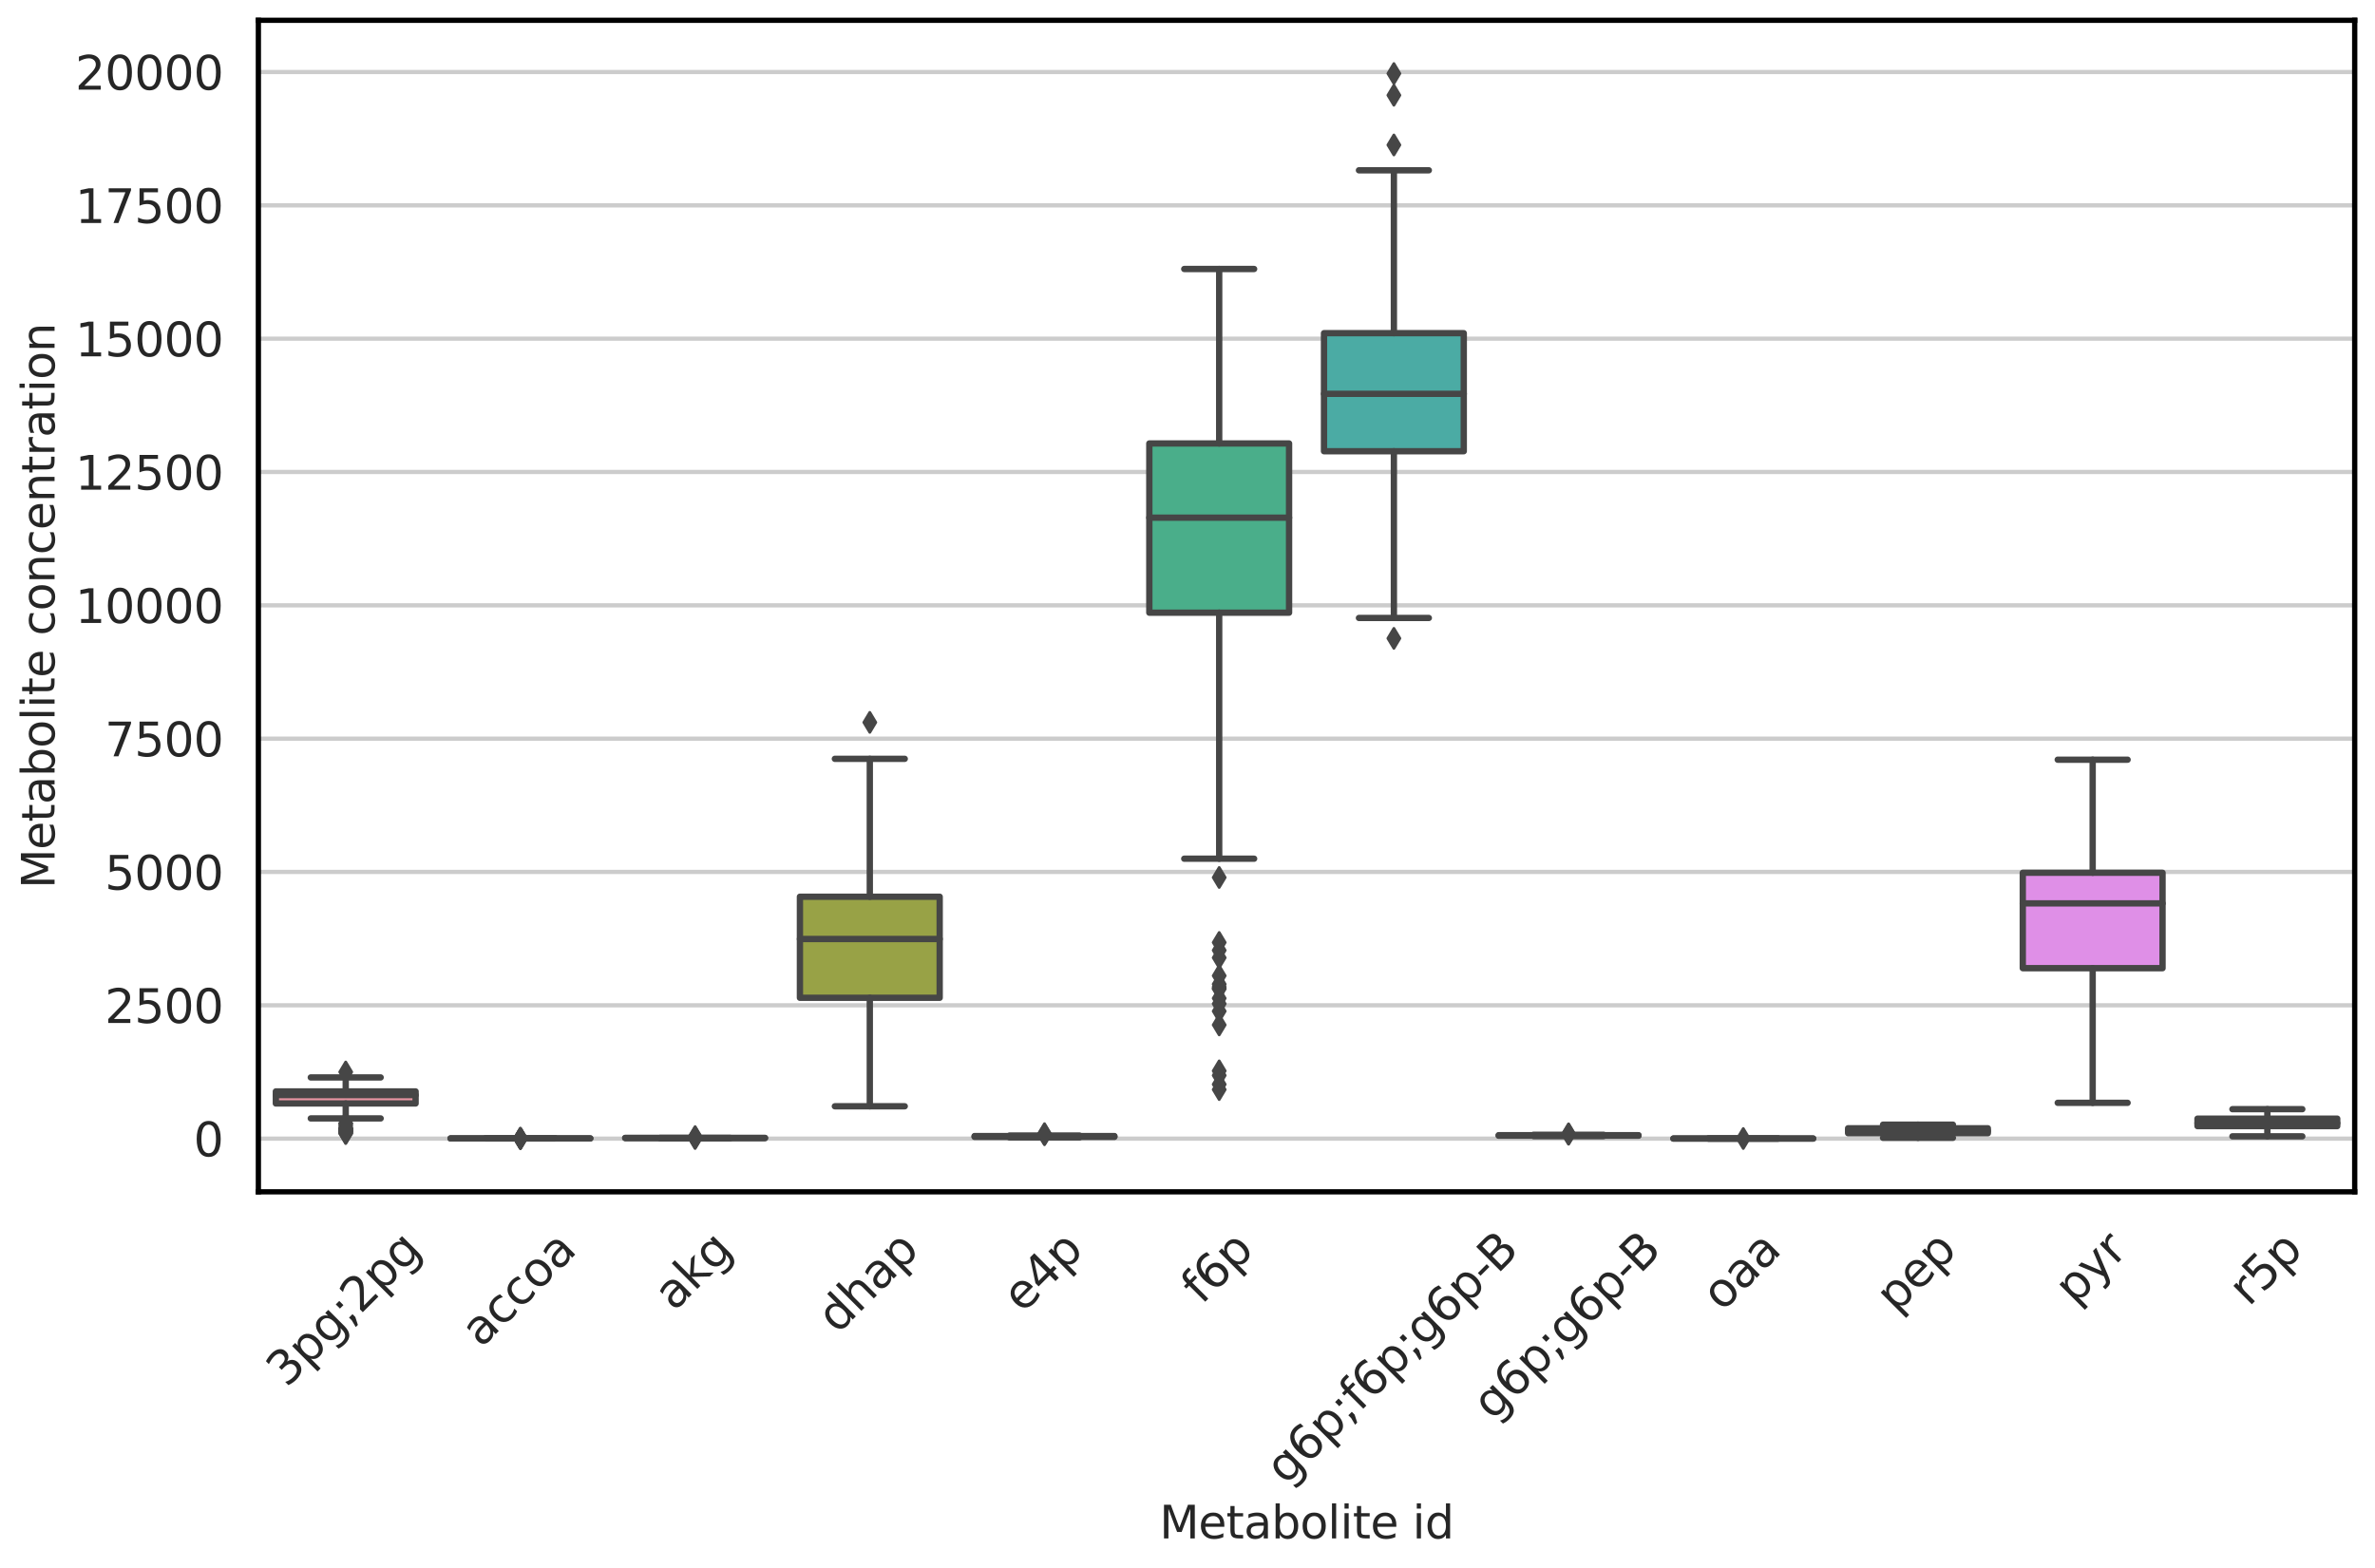 <?xml version="1.0" encoding="utf-8" standalone="no"?>
<!DOCTYPE svg PUBLIC "-//W3C//DTD SVG 1.1//EN"
  "http://www.w3.org/Graphics/SVG/1.1/DTD/svg11.dtd">
<svg xmlns:xlink="http://www.w3.org/1999/xlink" width="842.69pt" height="556.54pt" viewBox="0 0 842.69 556.54" xmlns="http://www.w3.org/2000/svg" version="1.1">
 <defs>
  <style type="text/css">*{stroke-linejoin: round; stroke-linecap: butt}</style>
 </defs>
 <g id="figure_1">
  <g id="patch_1">
   <path d="M 0 556.54 
L 842.69 556.54 
L 842.69 0 
L 0 0 
z
" style="fill: #ffffff"/>
  </g>
  <g id="axes_1">
   <g id="patch_2">
    <path d="M 91.676 423 
L 835.49 423 
L 835.49 7.2 
L 91.676 7.2 
z
" style="fill: #ffffff"/>
   </g>
   <g id="matplotlib.axis_1">
    <g id="xtick_1">
     <g id="text_1">
      <!-- 3pg;2pg -->
      <g style="fill: #262626" transform="translate(101.685 492.77) rotate(-45) scale(0.165 -0.165)">
       <defs>
        <path id="DejaVuSans-33" d="M 2597 2516 
Q 3050 2419 3304 2112 
Q 3559 1806 3559 1356 
Q 3559 666 3084 287 
Q 2609 -91 1734 -91 
Q 1441 -91 1130 -33 
Q 819 25 488 141 
L 488 750 
Q 750 597 1062 519 
Q 1375 441 1716 441 
Q 2309 441 2620 675 
Q 2931 909 2931 1356 
Q 2931 1769 2642 2001 
Q 2353 2234 1838 2234 
L 1294 2234 
L 1294 2753 
L 1863 2753 
Q 2328 2753 2575 2939 
Q 2822 3125 2822 3475 
Q 2822 3834 2567 4026 
Q 2313 4219 1838 4219 
Q 1578 4219 1281 4162 
Q 984 4106 628 3988 
L 628 4550 
Q 988 4650 1302 4700 
Q 1616 4750 1894 4750 
Q 2613 4750 3031 4423 
Q 3450 4097 3450 3541 
Q 3450 3153 3228 2886 
Q 3006 2619 2597 2516 
z
" transform="scale(0.016)"/>
        <path id="DejaVuSans-70" d="M 1159 525 
L 1159 -1331 
L 581 -1331 
L 581 3500 
L 1159 3500 
L 1159 2969 
Q 1341 3281 1617 3432 
Q 1894 3584 2278 3584 
Q 2916 3584 3314 3078 
Q 3713 2572 3713 1747 
Q 3713 922 3314 415 
Q 2916 -91 2278 -91 
Q 1894 -91 1617 61 
Q 1341 213 1159 525 
z
M 3116 1747 
Q 3116 2381 2855 2742 
Q 2594 3103 2138 3103 
Q 1681 3103 1420 2742 
Q 1159 2381 1159 1747 
Q 1159 1113 1420 752 
Q 1681 391 2138 391 
Q 2594 391 2855 752 
Q 3116 1113 3116 1747 
z
" transform="scale(0.016)"/>
        <path id="DejaVuSans-67" d="M 2906 1791 
Q 2906 2416 2648 2759 
Q 2391 3103 1925 3103 
Q 1463 3103 1205 2759 
Q 947 2416 947 1791 
Q 947 1169 1205 825 
Q 1463 481 1925 481 
Q 2391 481 2648 825 
Q 2906 1169 2906 1791 
z
M 3481 434 
Q 3481 -459 3084 -895 
Q 2688 -1331 1869 -1331 
Q 1566 -1331 1297 -1286 
Q 1028 -1241 775 -1147 
L 775 -588 
Q 1028 -725 1275 -790 
Q 1522 -856 1778 -856 
Q 2344 -856 2625 -561 
Q 2906 -266 2906 331 
L 2906 616 
Q 2728 306 2450 153 
Q 2172 0 1784 0 
Q 1141 0 747 490 
Q 353 981 353 1791 
Q 353 2603 747 3093 
Q 1141 3584 1784 3584 
Q 2172 3584 2450 3431 
Q 2728 3278 2906 2969 
L 2906 3500 
L 3481 3500 
L 3481 434 
z
" transform="scale(0.016)"/>
        <path id="DejaVuSans-3b" d="M 750 3309 
L 1409 3309 
L 1409 2516 
L 750 2516 
L 750 3309 
z
M 750 794 
L 1409 794 
L 1409 256 
L 897 -744 
L 494 -744 
L 750 256 
L 750 794 
z
" transform="scale(0.016)"/>
        <path id="DejaVuSans-32" d="M 1228 531 
L 3431 531 
L 3431 0 
L 469 0 
L 469 531 
Q 828 903 1448 1529 
Q 2069 2156 2228 2338 
Q 2531 2678 2651 2914 
Q 2772 3150 2772 3378 
Q 2772 3750 2511 3984 
Q 2250 4219 1831 4219 
Q 1534 4219 1204 4116 
Q 875 4013 500 3803 
L 500 4441 
Q 881 4594 1212 4672 
Q 1544 4750 1819 4750 
Q 2544 4750 2975 4387 
Q 3406 4025 3406 3419 
Q 3406 3131 3298 2873 
Q 3191 2616 2906 2266 
Q 2828 2175 2409 1742 
Q 1991 1309 1228 531 
z
" transform="scale(0.016)"/>
       </defs>
       <use xlink:href="#DejaVuSans-33"/>
       <use xlink:href="#DejaVuSans-70" x="63.623"/>
       <use xlink:href="#DejaVuSans-67" x="127.1"/>
       <use xlink:href="#DejaVuSans-3b" x="190.576"/>
       <use xlink:href="#DejaVuSans-32" x="224.268"/>
       <use xlink:href="#DejaVuSans-70" x="287.891"/>
       <use xlink:href="#DejaVuSans-67" x="351.367"/>
      </g>
     </g>
    </g>
    <g id="xtick_2">
     <g id="text_2">
      <!-- accoa -->
      <g style="fill: #262626" transform="translate(170.737 478.634) rotate(-45) scale(0.165 -0.165)">
       <defs>
        <path id="DejaVuSans-61" d="M 2194 1759 
Q 1497 1759 1228 1600 
Q 959 1441 959 1056 
Q 959 750 1161 570 
Q 1363 391 1709 391 
Q 2188 391 2477 730 
Q 2766 1069 2766 1631 
L 2766 1759 
L 2194 1759 
z
M 3341 1997 
L 3341 0 
L 2766 0 
L 2766 531 
Q 2569 213 2275 61 
Q 1981 -91 1556 -91 
Q 1019 -91 701 211 
Q 384 513 384 1019 
Q 384 1609 779 1909 
Q 1175 2209 1959 2209 
L 2766 2209 
L 2766 2266 
Q 2766 2663 2505 2880 
Q 2244 3097 1772 3097 
Q 1472 3097 1187 3025 
Q 903 2953 641 2809 
L 641 3341 
Q 956 3463 1253 3523 
Q 1550 3584 1831 3584 
Q 2591 3584 2966 3190 
Q 3341 2797 3341 1997 
z
" transform="scale(0.016)"/>
        <path id="DejaVuSans-63" d="M 3122 3366 
L 3122 2828 
Q 2878 2963 2633 3030 
Q 2388 3097 2138 3097 
Q 1578 3097 1268 2742 
Q 959 2388 959 1747 
Q 959 1106 1268 751 
Q 1578 397 2138 397 
Q 2388 397 2633 464 
Q 2878 531 3122 666 
L 3122 134 
Q 2881 22 2623 -34 
Q 2366 -91 2075 -91 
Q 1284 -91 818 406 
Q 353 903 353 1747 
Q 353 2603 823 3093 
Q 1294 3584 2113 3584 
Q 2378 3584 2631 3529 
Q 2884 3475 3122 3366 
z
" transform="scale(0.016)"/>
        <path id="DejaVuSans-6f" d="M 1959 3097 
Q 1497 3097 1228 2736 
Q 959 2375 959 1747 
Q 959 1119 1226 758 
Q 1494 397 1959 397 
Q 2419 397 2687 759 
Q 2956 1122 2956 1747 
Q 2956 2369 2687 2733 
Q 2419 3097 1959 3097 
z
M 1959 3584 
Q 2709 3584 3137 3096 
Q 3566 2609 3566 1747 
Q 3566 888 3137 398 
Q 2709 -91 1959 -91 
Q 1206 -91 779 398 
Q 353 888 353 1747 
Q 353 2609 779 3096 
Q 1206 3584 1959 3584 
z
" transform="scale(0.016)"/>
       </defs>
       <use xlink:href="#DejaVuSans-61"/>
       <use xlink:href="#DejaVuSans-63" x="61.279"/>
       <use xlink:href="#DejaVuSans-63" x="116.26"/>
       <use xlink:href="#DejaVuSans-6f" x="171.24"/>
       <use xlink:href="#DejaVuSans-61" x="232.422"/>
      </g>
     </g>
    </g>
    <g id="xtick_3">
     <g id="text_3">
      <!-- akg -->
      <g style="fill: #262626" transform="translate(239.2 465.678) rotate(-45) scale(0.165 -0.165)">
       <defs>
        <path id="DejaVuSans-6b" d="M 581 4863 
L 1159 4863 
L 1159 1991 
L 2875 3500 
L 3609 3500 
L 1753 1863 
L 3688 0 
L 2938 0 
L 1159 1709 
L 1159 0 
L 581 0 
L 581 4863 
z
" transform="scale(0.016)"/>
       </defs>
       <use xlink:href="#DejaVuSans-61"/>
       <use xlink:href="#DejaVuSans-6b" x="61.279"/>
       <use xlink:href="#DejaVuSans-67" x="119.189"/>
      </g>
     </g>
    </g>
    <g id="xtick_4">
     <g id="text_4">
      <!-- dhap -->
      <g style="fill: #262626" transform="translate(297.162 473.723) rotate(-45) scale(0.165 -0.165)">
       <defs>
        <path id="DejaVuSans-64" d="M 2906 2969 
L 2906 4863 
L 3481 4863 
L 3481 0 
L 2906 0 
L 2906 525 
Q 2725 213 2448 61 
Q 2172 -91 1784 -91 
Q 1150 -91 751 415 
Q 353 922 353 1747 
Q 353 2572 751 3078 
Q 1150 3584 1784 3584 
Q 2172 3584 2448 3432 
Q 2725 3281 2906 2969 
z
M 947 1747 
Q 947 1113 1208 752 
Q 1469 391 1925 391 
Q 2381 391 2643 752 
Q 2906 1113 2906 1747 
Q 2906 2381 2643 2742 
Q 2381 3103 1925 3103 
Q 1469 3103 1208 2742 
Q 947 2381 947 1747 
z
" transform="scale(0.016)"/>
        <path id="DejaVuSans-68" d="M 3513 2113 
L 3513 0 
L 2938 0 
L 2938 2094 
Q 2938 2591 2744 2837 
Q 2550 3084 2163 3084 
Q 1697 3084 1428 2787 
Q 1159 2491 1159 1978 
L 1159 0 
L 581 0 
L 581 4863 
L 1159 4863 
L 1159 2956 
Q 1366 3272 1645 3428 
Q 1925 3584 2291 3584 
Q 2894 3584 3203 3211 
Q 3513 2838 3513 2113 
z
" transform="scale(0.016)"/>
       </defs>
       <use xlink:href="#DejaVuSans-64"/>
       <use xlink:href="#DejaVuSans-68" x="63.477"/>
       <use xlink:href="#DejaVuSans-61" x="126.855"/>
       <use xlink:href="#DejaVuSans-70" x="188.135"/>
      </g>
     </g>
    </g>
    <g id="xtick_5">
     <g id="text_5">
      <!-- e4p -->
      <g style="fill: #262626" transform="translate(362.821 466.374) rotate(-45) scale(0.165 -0.165)">
       <defs>
        <path id="DejaVuSans-65" d="M 3597 1894 
L 3597 1613 
L 953 1613 
Q 991 1019 1311 708 
Q 1631 397 2203 397 
Q 2534 397 2845 478 
Q 3156 559 3463 722 
L 3463 178 
Q 3153 47 2828 -22 
Q 2503 -91 2169 -91 
Q 1331 -91 842 396 
Q 353 884 353 1716 
Q 353 2575 817 3079 
Q 1281 3584 2069 3584 
Q 2775 3584 3186 3129 
Q 3597 2675 3597 1894 
z
M 3022 2063 
Q 3016 2534 2758 2815 
Q 2500 3097 2075 3097 
Q 1594 3097 1305 2825 
Q 1016 2553 972 2059 
L 3022 2063 
z
" transform="scale(0.016)"/>
        <path id="DejaVuSans-34" d="M 2419 4116 
L 825 1625 
L 2419 1625 
L 2419 4116 
z
M 2253 4666 
L 3047 4666 
L 3047 1625 
L 3713 1625 
L 3713 1100 
L 3047 1100 
L 3047 0 
L 2419 0 
L 2419 1100 
L 313 1100 
L 313 1709 
L 2253 4666 
z
" transform="scale(0.016)"/>
       </defs>
       <use xlink:href="#DejaVuSans-65"/>
       <use xlink:href="#DejaVuSans-34" x="61.523"/>
       <use xlink:href="#DejaVuSans-70" x="125.146"/>
      </g>
     </g>
    </g>
    <g id="xtick_6">
     <g id="text_6">
      <!-- f6p -->
      <g style="fill: #262626" transform="translate(426.341 463.303) rotate(-45) scale(0.165 -0.165)">
       <defs>
        <path id="DejaVuSans-66" d="M 2375 4863 
L 2375 4384 
L 1825 4384 
Q 1516 4384 1395 4259 
Q 1275 4134 1275 3809 
L 1275 3500 
L 2222 3500 
L 2222 3053 
L 1275 3053 
L 1275 0 
L 697 0 
L 697 3053 
L 147 3053 
L 147 3500 
L 697 3500 
L 697 3744 
Q 697 4328 969 4595 
Q 1241 4863 1831 4863 
L 2375 4863 
z
" transform="scale(0.016)"/>
        <path id="DejaVuSans-36" d="M 2113 2584 
Q 1688 2584 1439 2293 
Q 1191 2003 1191 1497 
Q 1191 994 1439 701 
Q 1688 409 2113 409 
Q 2538 409 2786 701 
Q 3034 994 3034 1497 
Q 3034 2003 2786 2293 
Q 2538 2584 2113 2584 
z
M 3366 4563 
L 3366 3988 
Q 3128 4100 2886 4159 
Q 2644 4219 2406 4219 
Q 1781 4219 1451 3797 
Q 1122 3375 1075 2522 
Q 1259 2794 1537 2939 
Q 1816 3084 2150 3084 
Q 2853 3084 3261 2657 
Q 3669 2231 3669 1497 
Q 3669 778 3244 343 
Q 2819 -91 2113 -91 
Q 1303 -91 875 529 
Q 447 1150 447 2328 
Q 447 3434 972 4092 
Q 1497 4750 2381 4750 
Q 2619 4750 2861 4703 
Q 3103 4656 3366 4563 
z
" transform="scale(0.016)"/>
       </defs>
       <use xlink:href="#DejaVuSans-66"/>
       <use xlink:href="#DejaVuSans-36" x="35.205"/>
       <use xlink:href="#DejaVuSans-70" x="98.828"/>
      </g>
     </g>
    </g>
    <g id="xtick_7">
     <g id="text_7">
      <!-- g6p;f6p;g6p-B -->
      <g style="fill: #262626" transform="translate(456.263 527.429) rotate(-45) scale(0.165 -0.165)">
       <defs>
        <path id="DejaVuSans-2d" d="M 313 2009 
L 1997 2009 
L 1997 1497 
L 313 1497 
L 313 2009 
z
" transform="scale(0.016)"/>
        <path id="DejaVuSans-42" d="M 1259 2228 
L 1259 519 
L 2272 519 
Q 2781 519 3026 730 
Q 3272 941 3272 1375 
Q 3272 1813 3026 2020 
Q 2781 2228 2272 2228 
L 1259 2228 
z
M 1259 4147 
L 1259 2741 
L 2194 2741 
Q 2656 2741 2882 2914 
Q 3109 3088 3109 3444 
Q 3109 3797 2882 3972 
Q 2656 4147 2194 4147 
L 1259 4147 
z
M 628 4666 
L 2241 4666 
Q 2963 4666 3353 4366 
Q 3744 4066 3744 3513 
Q 3744 3084 3544 2831 
Q 3344 2578 2956 2516 
Q 3422 2416 3680 2098 
Q 3938 1781 3938 1306 
Q 3938 681 3513 340 
Q 3088 0 2303 0 
L 628 0 
L 628 4666 
z
" transform="scale(0.016)"/>
       </defs>
       <use xlink:href="#DejaVuSans-67"/>
       <use xlink:href="#DejaVuSans-36" x="63.477"/>
       <use xlink:href="#DejaVuSans-70" x="127.1"/>
       <use xlink:href="#DejaVuSans-3b" x="190.576"/>
       <use xlink:href="#DejaVuSans-66" x="224.268"/>
       <use xlink:href="#DejaVuSans-36" x="259.473"/>
       <use xlink:href="#DejaVuSans-70" x="323.096"/>
       <use xlink:href="#DejaVuSans-3b" x="386.572"/>
       <use xlink:href="#DejaVuSans-67" x="420.264"/>
       <use xlink:href="#DejaVuSans-36" x="483.74"/>
       <use xlink:href="#DejaVuSans-70" x="547.363"/>
       <use xlink:href="#DejaVuSans-2d" x="610.84"/>
       <use xlink:href="#DejaVuSans-42" x="643.299"/>
      </g>
     </g>
    </g>
    <g id="xtick_8">
     <g id="text_8">
      <!-- g6p;g6p-B -->
      <g style="fill: #262626" transform="translate(529.681 504.561) rotate(-45) scale(0.165 -0.165)">
       <use xlink:href="#DejaVuSans-67"/>
       <use xlink:href="#DejaVuSans-36" x="63.477"/>
       <use xlink:href="#DejaVuSans-70" x="127.1"/>
       <use xlink:href="#DejaVuSans-3b" x="190.576"/>
       <use xlink:href="#DejaVuSans-67" x="224.268"/>
       <use xlink:href="#DejaVuSans-36" x="287.744"/>
       <use xlink:href="#DejaVuSans-70" x="351.367"/>
       <use xlink:href="#DejaVuSans-2d" x="414.844"/>
       <use xlink:href="#DejaVuSans-42" x="447.303"/>
      </g>
     </g>
    </g>
    <g id="xtick_9">
     <g id="text_9">
      <!-- oaa -->
      <g style="fill: #262626" transform="translate(611.044 465.804) rotate(-45) scale(0.165 -0.165)">
       <use xlink:href="#DejaVuSans-6f"/>
       <use xlink:href="#DejaVuSans-61" x="61.182"/>
       <use xlink:href="#DejaVuSans-61" x="122.461"/>
      </g>
     </g>
    </g>
    <g id="xtick_10">
     <g id="text_10">
      <!-- pep -->
      <g style="fill: #262626" transform="translate(672.751 466.358) rotate(-45) scale(0.165 -0.165)">
       <use xlink:href="#DejaVuSans-70"/>
       <use xlink:href="#DejaVuSans-65" x="63.477"/>
       <use xlink:href="#DejaVuSans-70" x="125"/>
      </g>
     </g>
    </g>
    <g id="xtick_11">
     <g id="text_11">
      <!-- pyr -->
      <g style="fill: #262626" transform="translate(736.178 463.474) rotate(-45) scale(0.165 -0.165)">
       <defs>
        <path id="DejaVuSans-79" d="M 2059 -325 
Q 1816 -950 1584 -1140 
Q 1353 -1331 966 -1331 
L 506 -1331 
L 506 -850 
L 844 -850 
Q 1081 -850 1212 -737 
Q 1344 -625 1503 -206 
L 1606 56 
L 191 3500 
L 800 3500 
L 1894 763 
L 2988 3500 
L 3597 3500 
L 2059 -325 
z
" transform="scale(0.016)"/>
        <path id="DejaVuSans-72" d="M 2631 2963 
Q 2534 3019 2420 3045 
Q 2306 3072 2169 3072 
Q 1681 3072 1420 2755 
Q 1159 2438 1159 1844 
L 1159 0 
L 581 0 
L 581 3500 
L 1159 3500 
L 1159 2956 
Q 1341 3275 1631 3429 
Q 1922 3584 2338 3584 
Q 2397 3584 2469 3576 
Q 2541 3569 2628 3553 
L 2631 2963 
z
" transform="scale(0.016)"/>
       </defs>
       <use xlink:href="#DejaVuSans-70"/>
       <use xlink:href="#DejaVuSans-79" x="63.477"/>
       <use xlink:href="#DejaVuSans-72" x="122.656"/>
      </g>
     </g>
    </g>
    <g id="xtick_12">
     <g id="text_12">
      <!-- r5p -->
      <g style="fill: #262626" transform="translate(797.904 463.992) rotate(-45) scale(0.165 -0.165)">
       <defs>
        <path id="DejaVuSans-35" d="M 691 4666 
L 3169 4666 
L 3169 4134 
L 1269 4134 
L 1269 2991 
Q 1406 3038 1543 3061 
Q 1681 3084 1819 3084 
Q 2600 3084 3056 2656 
Q 3513 2228 3513 1497 
Q 3513 744 3044 326 
Q 2575 -91 1722 -91 
Q 1428 -91 1123 -41 
Q 819 9 494 109 
L 494 744 
Q 775 591 1075 516 
Q 1375 441 1709 441 
Q 2250 441 2565 725 
Q 2881 1009 2881 1497 
Q 2881 1984 2565 2268 
Q 2250 2553 1709 2553 
Q 1456 2553 1204 2497 
Q 953 2441 691 2322 
L 691 4666 
z
" transform="scale(0.016)"/>
       </defs>
       <use xlink:href="#DejaVuSans-72"/>
       <use xlink:href="#DejaVuSans-35" x="41.113"/>
       <use xlink:href="#DejaVuSans-70" x="104.736"/>
      </g>
     </g>
    </g>
    <g id="text_13">
     <!-- Metabolite id -->
     <g style="fill: #262626" transform="translate(411.398 546.013) scale(0.16 -0.16)">
      <defs>
       <path id="DejaVuSans-4d" d="M 628 4666 
L 1569 4666 
L 2759 1491 
L 3956 4666 
L 4897 4666 
L 4897 0 
L 4281 0 
L 4281 4097 
L 3078 897 
L 2444 897 
L 1241 4097 
L 1241 0 
L 628 0 
L 628 4666 
z
" transform="scale(0.016)"/>
       <path id="DejaVuSans-74" d="M 1172 4494 
L 1172 3500 
L 2356 3500 
L 2356 3053 
L 1172 3053 
L 1172 1153 
Q 1172 725 1289 603 
Q 1406 481 1766 481 
L 2356 481 
L 2356 0 
L 1766 0 
Q 1100 0 847 248 
Q 594 497 594 1153 
L 594 3053 
L 172 3053 
L 172 3500 
L 594 3500 
L 594 4494 
L 1172 4494 
z
" transform="scale(0.016)"/>
       <path id="DejaVuSans-62" d="M 3116 1747 
Q 3116 2381 2855 2742 
Q 2594 3103 2138 3103 
Q 1681 3103 1420 2742 
Q 1159 2381 1159 1747 
Q 1159 1113 1420 752 
Q 1681 391 2138 391 
Q 2594 391 2855 752 
Q 3116 1113 3116 1747 
z
M 1159 2969 
Q 1341 3281 1617 3432 
Q 1894 3584 2278 3584 
Q 2916 3584 3314 3078 
Q 3713 2572 3713 1747 
Q 3713 922 3314 415 
Q 2916 -91 2278 -91 
Q 1894 -91 1617 61 
Q 1341 213 1159 525 
L 1159 0 
L 581 0 
L 581 4863 
L 1159 4863 
L 1159 2969 
z
" transform="scale(0.016)"/>
       <path id="DejaVuSans-6c" d="M 603 4863 
L 1178 4863 
L 1178 0 
L 603 0 
L 603 4863 
z
" transform="scale(0.016)"/>
       <path id="DejaVuSans-69" d="M 603 3500 
L 1178 3500 
L 1178 0 
L 603 0 
L 603 3500 
z
M 603 4863 
L 1178 4863 
L 1178 4134 
L 603 4134 
L 603 4863 
z
" transform="scale(0.016)"/>
       <path id="DejaVuSans-20" transform="scale(0.016)"/>
      </defs>
      <use xlink:href="#DejaVuSans-4d"/>
      <use xlink:href="#DejaVuSans-65" x="86.279"/>
      <use xlink:href="#DejaVuSans-74" x="147.803"/>
      <use xlink:href="#DejaVuSans-61" x="187.012"/>
      <use xlink:href="#DejaVuSans-62" x="248.291"/>
      <use xlink:href="#DejaVuSans-6f" x="311.768"/>
      <use xlink:href="#DejaVuSans-6c" x="372.949"/>
      <use xlink:href="#DejaVuSans-69" x="400.732"/>
      <use xlink:href="#DejaVuSans-74" x="428.516"/>
      <use xlink:href="#DejaVuSans-65" x="467.725"/>
      <use xlink:href="#DejaVuSans-20" x="529.248"/>
      <use xlink:href="#DejaVuSans-69" x="561.035"/>
      <use xlink:href="#DejaVuSans-64" x="588.818"/>
     </g>
    </g>
   </g>
   <g id="matplotlib.axis_2">
    <g id="ytick_1">
     <g id="line2d_1">
      <path d="M 91.676 404.116 
L 835.49 404.116 
" clip-path="url(#p57b694f090)" style="fill: none; stroke: #cccccc; stroke-width: 1.5; stroke-linecap: round"/>
     </g>
     <g id="text_14">
      <!-- 0 -->
      <g style="fill: #262626" transform="translate(68.677 410.384) scale(0.165 -0.165)">
       <defs>
        <path id="DejaVuSans-30" d="M 2034 4250 
Q 1547 4250 1301 3770 
Q 1056 3291 1056 2328 
Q 1056 1369 1301 889 
Q 1547 409 2034 409 
Q 2525 409 2770 889 
Q 3016 1369 3016 2328 
Q 3016 3291 2770 3770 
Q 2525 4250 2034 4250 
z
M 2034 4750 
Q 2819 4750 3233 4129 
Q 3647 3509 3647 2328 
Q 3647 1150 3233 529 
Q 2819 -91 2034 -91 
Q 1250 -91 836 529 
Q 422 1150 422 2328 
Q 422 3509 836 4129 
Q 1250 4750 2034 4750 
z
" transform="scale(0.016)"/>
       </defs>
       <use xlink:href="#DejaVuSans-30"/>
      </g>
     </g>
    </g>
    <g id="ytick_2">
     <g id="line2d_2">
      <path d="M 91.676 356.796 
L 835.49 356.796 
" clip-path="url(#p57b694f090)" style="fill: none; stroke: #cccccc; stroke-width: 1.5; stroke-linecap: round"/>
     </g>
     <g id="text_15">
      <!-- 2500 -->
      <g style="fill: #262626" transform="translate(37.183 363.065) scale(0.165 -0.165)">
       <use xlink:href="#DejaVuSans-32"/>
       <use xlink:href="#DejaVuSans-35" x="63.623"/>
       <use xlink:href="#DejaVuSans-30" x="127.246"/>
       <use xlink:href="#DejaVuSans-30" x="190.869"/>
      </g>
     </g>
    </g>
    <g id="ytick_3">
     <g id="line2d_3">
      <path d="M 91.676 309.477 
L 835.49 309.477 
" clip-path="url(#p57b694f090)" style="fill: none; stroke: #cccccc; stroke-width: 1.5; stroke-linecap: round"/>
     </g>
     <g id="text_16">
      <!-- 5000 -->
      <g style="fill: #262626" transform="translate(37.183 315.746) scale(0.165 -0.165)">
       <use xlink:href="#DejaVuSans-35"/>
       <use xlink:href="#DejaVuSans-30" x="63.623"/>
       <use xlink:href="#DejaVuSans-30" x="127.246"/>
       <use xlink:href="#DejaVuSans-30" x="190.869"/>
      </g>
     </g>
    </g>
    <g id="ytick_4">
     <g id="line2d_4">
      <path d="M 91.676 262.158 
L 835.49 262.158 
" clip-path="url(#p57b694f090)" style="fill: none; stroke: #cccccc; stroke-width: 1.5; stroke-linecap: round"/>
     </g>
     <g id="text_17">
      <!-- 7500 -->
      <g style="fill: #262626" transform="translate(37.183 268.427) scale(0.165 -0.165)">
       <defs>
        <path id="DejaVuSans-37" d="M 525 4666 
L 3525 4666 
L 3525 4397 
L 1831 0 
L 1172 0 
L 2766 4134 
L 525 4134 
L 525 4666 
z
" transform="scale(0.016)"/>
       </defs>
       <use xlink:href="#DejaVuSans-37"/>
       <use xlink:href="#DejaVuSans-35" x="63.623"/>
       <use xlink:href="#DejaVuSans-30" x="127.246"/>
       <use xlink:href="#DejaVuSans-30" x="190.869"/>
      </g>
     </g>
    </g>
    <g id="ytick_5">
     <g id="line2d_5">
      <path d="M 91.676 214.839 
L 835.49 214.839 
" clip-path="url(#p57b694f090)" style="fill: none; stroke: #cccccc; stroke-width: 1.5; stroke-linecap: round"/>
     </g>
     <g id="text_18">
      <!-- 10000 -->
      <g style="fill: #262626" transform="translate(26.685 221.107) scale(0.165 -0.165)">
       <defs>
        <path id="DejaVuSans-31" d="M 794 531 
L 1825 531 
L 1825 4091 
L 703 3866 
L 703 4441 
L 1819 4666 
L 2450 4666 
L 2450 531 
L 3481 531 
L 3481 0 
L 794 0 
L 794 531 
z
" transform="scale(0.016)"/>
       </defs>
       <use xlink:href="#DejaVuSans-31"/>
       <use xlink:href="#DejaVuSans-30" x="63.623"/>
       <use xlink:href="#DejaVuSans-30" x="127.246"/>
       <use xlink:href="#DejaVuSans-30" x="190.869"/>
       <use xlink:href="#DejaVuSans-30" x="254.492"/>
      </g>
     </g>
    </g>
    <g id="ytick_6">
     <g id="line2d_6">
      <path d="M 91.676 167.519 
L 835.49 167.519 
" clip-path="url(#p57b694f090)" style="fill: none; stroke: #cccccc; stroke-width: 1.5; stroke-linecap: round"/>
     </g>
     <g id="text_19">
      <!-- 12500 -->
      <g style="fill: #262626" transform="translate(26.685 173.788) scale(0.165 -0.165)">
       <use xlink:href="#DejaVuSans-31"/>
       <use xlink:href="#DejaVuSans-32" x="63.623"/>
       <use xlink:href="#DejaVuSans-35" x="127.246"/>
       <use xlink:href="#DejaVuSans-30" x="190.869"/>
       <use xlink:href="#DejaVuSans-30" x="254.492"/>
      </g>
     </g>
    </g>
    <g id="ytick_7">
     <g id="line2d_7">
      <path d="M 91.676 120.2 
L 835.49 120.2 
" clip-path="url(#p57b694f090)" style="fill: none; stroke: #cccccc; stroke-width: 1.5; stroke-linecap: round"/>
     </g>
     <g id="text_20">
      <!-- 15000 -->
      <g style="fill: #262626" transform="translate(26.685 126.469) scale(0.165 -0.165)">
       <use xlink:href="#DejaVuSans-31"/>
       <use xlink:href="#DejaVuSans-35" x="63.623"/>
       <use xlink:href="#DejaVuSans-30" x="127.246"/>
       <use xlink:href="#DejaVuSans-30" x="190.869"/>
       <use xlink:href="#DejaVuSans-30" x="254.492"/>
      </g>
     </g>
    </g>
    <g id="ytick_8">
     <g id="line2d_8">
      <path d="M 91.676 72.881 
L 835.49 72.881 
" clip-path="url(#p57b694f090)" style="fill: none; stroke: #cccccc; stroke-width: 1.5; stroke-linecap: round"/>
     </g>
     <g id="text_21">
      <!-- 17500 -->
      <g style="fill: #262626" transform="translate(26.685 79.149) scale(0.165 -0.165)">
       <use xlink:href="#DejaVuSans-31"/>
       <use xlink:href="#DejaVuSans-37" x="63.623"/>
       <use xlink:href="#DejaVuSans-35" x="127.246"/>
       <use xlink:href="#DejaVuSans-30" x="190.869"/>
       <use xlink:href="#DejaVuSans-30" x="254.492"/>
      </g>
     </g>
    </g>
    <g id="ytick_9">
     <g id="line2d_9">
      <path d="M 91.676 25.561 
L 835.49 25.561 
" clip-path="url(#p57b694f090)" style="fill: none; stroke: #cccccc; stroke-width: 1.5; stroke-linecap: round"/>
     </g>
     <g id="text_22">
      <!-- 20000 -->
      <g style="fill: #262626" transform="translate(26.685 31.83) scale(0.165 -0.165)">
       <use xlink:href="#DejaVuSans-32"/>
       <use xlink:href="#DejaVuSans-30" x="63.623"/>
       <use xlink:href="#DejaVuSans-30" x="127.246"/>
       <use xlink:href="#DejaVuSans-30" x="190.869"/>
       <use xlink:href="#DejaVuSans-30" x="254.492"/>
      </g>
     </g>
    </g>
    <g id="text_23">
     <!-- Metabolite concentration -->
     <g style="fill: #262626" transform="translate(19.358 315.39) rotate(-90) scale(0.16 -0.16)">
      <defs>
       <path id="DejaVuSans-6e" d="M 3513 2113 
L 3513 0 
L 2938 0 
L 2938 2094 
Q 2938 2591 2744 2837 
Q 2550 3084 2163 3084 
Q 1697 3084 1428 2787 
Q 1159 2491 1159 1978 
L 1159 0 
L 581 0 
L 581 3500 
L 1159 3500 
L 1159 2956 
Q 1366 3272 1645 3428 
Q 1925 3584 2291 3584 
Q 2894 3584 3203 3211 
Q 3513 2838 3513 2113 
z
" transform="scale(0.016)"/>
      </defs>
      <use xlink:href="#DejaVuSans-4d"/>
      <use xlink:href="#DejaVuSans-65" x="86.279"/>
      <use xlink:href="#DejaVuSans-74" x="147.803"/>
      <use xlink:href="#DejaVuSans-61" x="187.012"/>
      <use xlink:href="#DejaVuSans-62" x="248.291"/>
      <use xlink:href="#DejaVuSans-6f" x="311.768"/>
      <use xlink:href="#DejaVuSans-6c" x="372.949"/>
      <use xlink:href="#DejaVuSans-69" x="400.732"/>
      <use xlink:href="#DejaVuSans-74" x="428.516"/>
      <use xlink:href="#DejaVuSans-65" x="467.725"/>
      <use xlink:href="#DejaVuSans-20" x="529.248"/>
      <use xlink:href="#DejaVuSans-63" x="561.035"/>
      <use xlink:href="#DejaVuSans-6f" x="616.016"/>
      <use xlink:href="#DejaVuSans-6e" x="677.197"/>
      <use xlink:href="#DejaVuSans-63" x="740.576"/>
      <use xlink:href="#DejaVuSans-65" x="795.557"/>
      <use xlink:href="#DejaVuSans-6e" x="857.08"/>
      <use xlink:href="#DejaVuSans-74" x="920.459"/>
      <use xlink:href="#DejaVuSans-72" x="959.668"/>
      <use xlink:href="#DejaVuSans-61" x="1000.781"/>
      <use xlink:href="#DejaVuSans-74" x="1062.061"/>
      <use xlink:href="#DejaVuSans-69" x="1101.27"/>
      <use xlink:href="#DejaVuSans-6f" x="1129.053"/>
      <use xlink:href="#DejaVuSans-6e" x="1190.234"/>
     </g>
    </g>
   </g>
   <g id="patch_3">
    <path d="M 97.874 391.644 
L 147.462 391.644 
L 147.462 387.369 
L 97.874 387.369 
L 97.874 391.644 
z
" clip-path="url(#p57b694f090)" style="fill: #ea96a3; stroke: #464646; stroke-width: 2.25; stroke-linejoin: miter"/>
   </g>
   <g id="patch_4">
    <path d="M 159.859 404.052 
L 209.446 404.052 
L 209.446 404.043 
L 159.859 404.043 
L 159.859 404.052 
z
" clip-path="url(#p57b694f090)" style="fill: #e19153; stroke: #464646; stroke-width: 2.25; stroke-linejoin: miter"/>
   </g>
   <g id="patch_5">
    <path d="M 221.843 403.919 
L 271.431 403.919 
L 271.431 403.864 
L 221.843 403.864 
L 221.843 403.919 
z
" clip-path="url(#p57b694f090)" style="fill: #b89c49; stroke: #464646; stroke-width: 2.25; stroke-linejoin: miter"/>
   </g>
   <g id="patch_6">
    <path d="M 283.828 354.133 
L 333.415 354.133 
L 333.415 318.266 
L 283.828 318.266 
L 283.828 354.133 
z
" clip-path="url(#p57b694f090)" style="fill: #98a246; stroke: #464646; stroke-width: 2.25; stroke-linejoin: miter"/>
   </g>
   <g id="patch_7">
    <path d="M 345.812 403.51 
L 395.4 403.51 
L 395.4 403.204 
L 345.812 403.204 
L 345.812 403.51 
z
" clip-path="url(#p57b694f090)" style="fill: #60ae47; stroke: #464646; stroke-width: 2.25; stroke-linejoin: miter"/>
   </g>
   <g id="patch_8">
    <path d="M 407.797 217.454 
L 457.384 217.454 
L 457.384 157.395 
L 407.797 157.395 
L 407.797 217.454 
z
" clip-path="url(#p57b694f090)" style="fill: #4aae8a; stroke: #464646; stroke-width: 2.25; stroke-linejoin: miter"/>
   </g>
   <g id="patch_9">
    <path d="M 469.781 160.149 
L 519.369 160.149 
L 519.369 118.253 
L 469.781 118.253 
L 469.781 160.149 
z
" clip-path="url(#p57b694f090)" style="fill: #4baba4; stroke: #464646; stroke-width: 2.25; stroke-linejoin: miter"/>
   </g>
   <g id="patch_10">
    <path d="M 531.766 403.085 
L 581.353 403.085 
L 581.353 402.901 
L 531.766 402.901 
L 531.766 403.085 
z
" clip-path="url(#p57b694f090)" style="fill: #4fabbc; stroke: #464646; stroke-width: 2.25; stroke-linejoin: miter"/>
   </g>
   <g id="patch_11">
    <path d="M 593.75 404.095 
L 643.338 404.095 
L 643.338 404.09 
L 593.75 404.09 
L 593.75 404.095 
z
" clip-path="url(#p57b694f090)" style="fill: #6daee2; stroke: #464646; stroke-width: 2.25; stroke-linejoin: miter"/>
   </g>
   <g id="patch_12">
    <path d="M 655.735 402.203 
L 705.322 402.203 
L 705.322 400.445 
L 655.735 400.445 
L 655.735 402.203 
z
" clip-path="url(#p57b694f090)" style="fill: #b6a8eb; stroke: #464646; stroke-width: 2.25; stroke-linejoin: miter"/>
   </g>
   <g id="patch_13">
    <path d="M 717.719 343.627 
L 767.307 343.627 
L 767.307 309.758 
L 717.719 309.758 
L 717.719 343.627 
z
" clip-path="url(#p57b694f090)" style="fill: #df8fe7; stroke: #464646; stroke-width: 2.25; stroke-linejoin: miter"/>
   </g>
   <g id="patch_14">
    <path d="M 779.704 399.68 
L 829.291 399.68 
L 829.291 397.033 
L 779.704 397.033 
L 779.704 399.68 
z
" clip-path="url(#p57b694f090)" style="fill: #e890c6; stroke: #464646; stroke-width: 2.25; stroke-linejoin: miter"/>
   </g>
   <g id="line2d_10">
    <path d="M 122.668 391.644 
L 122.668 396.949 
" clip-path="url(#p57b694f090)" style="fill: none; stroke: #464646; stroke-width: 2.25; stroke-linecap: round"/>
   </g>
   <g id="line2d_11">
    <path d="M 122.668 387.369 
L 122.668 382.401 
" clip-path="url(#p57b694f090)" style="fill: none; stroke: #464646; stroke-width: 2.25; stroke-linecap: round"/>
   </g>
   <g id="line2d_12">
    <path d="M 110.271 396.949 
L 135.065 396.949 
" clip-path="url(#p57b694f090)" style="fill: none; stroke: #464646; stroke-width: 2.25; stroke-linecap: round"/>
   </g>
   <g id="line2d_13">
    <path d="M 110.271 382.401 
L 135.065 382.401 
" clip-path="url(#p57b694f090)" style="fill: none; stroke: #464646; stroke-width: 2.25; stroke-linecap: round"/>
   </g>
   <g id="line2d_14">
    <defs>
     <path id="m7864d9bb1b" d="M -0 3.536 
L 2.121 0 
L -0 -3.536 
L -2.121 -0 
z
" style="stroke: #464646; stroke-linejoin: miter"/>
    </defs>
    <g clip-path="url(#p57b694f090)">
     <use xlink:href="#m7864d9bb1b" x="122.668" y="400.68" style="fill: #464646; stroke: #464646; stroke-linejoin: miter"/>
     <use xlink:href="#m7864d9bb1b" x="122.668" y="400.584" style="fill: #464646; stroke: #464646; stroke-linejoin: miter"/>
     <use xlink:href="#m7864d9bb1b" x="122.668" y="398.662" style="fill: #464646; stroke: #464646; stroke-linejoin: miter"/>
     <use xlink:href="#m7864d9bb1b" x="122.668" y="400.543" style="fill: #464646; stroke: #464646; stroke-linejoin: miter"/>
     <use xlink:href="#m7864d9bb1b" x="122.668" y="400.637" style="fill: #464646; stroke: #464646; stroke-linejoin: miter"/>
     <use xlink:href="#m7864d9bb1b" x="122.668" y="402.276" style="fill: #464646; stroke: #464646; stroke-linejoin: miter"/>
     <use xlink:href="#m7864d9bb1b" x="122.668" y="401.786" style="fill: #464646; stroke: #464646; stroke-linejoin: miter"/>
     <use xlink:href="#m7864d9bb1b" x="122.668" y="399.667" style="fill: #464646; stroke: #464646; stroke-linejoin: miter"/>
     <use xlink:href="#m7864d9bb1b" x="122.668" y="401.252" style="fill: #464646; stroke: #464646; stroke-linejoin: miter"/>
     <use xlink:href="#m7864d9bb1b" x="122.668" y="400.879" style="fill: #464646; stroke: #464646; stroke-linejoin: miter"/>
     <use xlink:href="#m7864d9bb1b" x="122.668" y="401.251" style="fill: #464646; stroke: #464646; stroke-linejoin: miter"/>
     <use xlink:href="#m7864d9bb1b" x="122.668" y="398.953" style="fill: #464646; stroke: #464646; stroke-linejoin: miter"/>
     <use xlink:href="#m7864d9bb1b" x="122.668" y="402.251" style="fill: #464646; stroke: #464646; stroke-linejoin: miter"/>
     <use xlink:href="#m7864d9bb1b" x="122.668" y="400.397" style="fill: #464646; stroke: #464646; stroke-linejoin: miter"/>
     <use xlink:href="#m7864d9bb1b" x="122.668" y="401.567" style="fill: #464646; stroke: #464646; stroke-linejoin: miter"/>
     <use xlink:href="#m7864d9bb1b" x="122.668" y="401.458" style="fill: #464646; stroke: #464646; stroke-linejoin: miter"/>
     <use xlink:href="#m7864d9bb1b" x="122.668" y="401.647" style="fill: #464646; stroke: #464646; stroke-linejoin: miter"/>
     <use xlink:href="#m7864d9bb1b" x="122.668" y="380.464" style="fill: #464646; stroke: #464646; stroke-linejoin: miter"/>
    </g>
   </g>
   <g id="line2d_15">
    <path d="M 184.652 404.052 
L 184.652 404.055 
" clip-path="url(#p57b694f090)" style="fill: none; stroke: #464646; stroke-width: 2.25; stroke-linecap: round"/>
   </g>
   <g id="line2d_16">
    <path d="M 184.652 404.043 
L 184.652 404.036 
" clip-path="url(#p57b694f090)" style="fill: none; stroke: #464646; stroke-width: 2.25; stroke-linecap: round"/>
   </g>
   <g id="line2d_17">
    <path d="M 172.255 404.055 
L 197.049 404.055 
" clip-path="url(#p57b694f090)" style="fill: none; stroke: #464646; stroke-width: 2.25; stroke-linecap: round"/>
   </g>
   <g id="line2d_18">
    <path d="M 172.255 404.036 
L 197.049 404.036 
" clip-path="url(#p57b694f090)" style="fill: none; stroke: #464646; stroke-width: 2.25; stroke-linecap: round"/>
   </g>
   <g id="line2d_19">
    <g clip-path="url(#p57b694f090)">
     <use xlink:href="#m7864d9bb1b" x="184.652" y="404.069" style="fill: #464646; stroke: #464646; stroke-linejoin: miter"/>
     <use xlink:href="#m7864d9bb1b" x="184.652" y="404.068" style="fill: #464646; stroke: #464646; stroke-linejoin: miter"/>
     <use xlink:href="#m7864d9bb1b" x="184.652" y="404.024" style="fill: #464646; stroke: #464646; stroke-linejoin: miter"/>
     <use xlink:href="#m7864d9bb1b" x="184.652" y="404.028" style="fill: #464646; stroke: #464646; stroke-linejoin: miter"/>
    </g>
   </g>
   <g id="line2d_20">
    <path d="M 246.637 403.919 
L 246.637 403.994 
" clip-path="url(#p57b694f090)" style="fill: none; stroke: #464646; stroke-width: 2.25; stroke-linecap: round"/>
   </g>
   <g id="line2d_21">
    <path d="M 246.637 403.864 
L 246.637 403.853 
" clip-path="url(#p57b694f090)" style="fill: none; stroke: #464646; stroke-width: 2.25; stroke-linecap: round"/>
   </g>
   <g id="line2d_22">
    <path d="M 234.24 403.994 
L 259.034 403.994 
" clip-path="url(#p57b694f090)" style="fill: none; stroke: #464646; stroke-width: 2.25; stroke-linecap: round"/>
   </g>
   <g id="line2d_23">
    <path d="M 234.24 403.853 
L 259.034 403.853 
" clip-path="url(#p57b694f090)" style="fill: none; stroke: #464646; stroke-width: 2.25; stroke-linecap: round"/>
   </g>
   <g id="line2d_24">
    <g clip-path="url(#p57b694f090)">
     <use xlink:href="#m7864d9bb1b" x="246.637" y="404.078" style="fill: #464646; stroke: #464646; stroke-linejoin: miter"/>
     <use xlink:href="#m7864d9bb1b" x="246.637" y="403.397" style="fill: #464646; stroke: #464646; stroke-linejoin: miter"/>
     <use xlink:href="#m7864d9bb1b" x="246.637" y="403.753" style="fill: #464646; stroke: #464646; stroke-linejoin: miter"/>
     <use xlink:href="#m7864d9bb1b" x="246.637" y="403.759" style="fill: #464646; stroke: #464646; stroke-linejoin: miter"/>
     <use xlink:href="#m7864d9bb1b" x="246.637" y="403.776" style="fill: #464646; stroke: #464646; stroke-linejoin: miter"/>
    </g>
   </g>
   <g id="line2d_25">
    <path d="M 308.621 354.133 
L 308.621 392.637 
" clip-path="url(#p57b694f090)" style="fill: none; stroke: #464646; stroke-width: 2.25; stroke-linecap: round"/>
   </g>
   <g id="line2d_26">
    <path d="M 308.621 318.266 
L 308.621 269.321 
" clip-path="url(#p57b694f090)" style="fill: none; stroke: #464646; stroke-width: 2.25; stroke-linecap: round"/>
   </g>
   <g id="line2d_27">
    <path d="M 296.224 392.637 
L 321.018 392.637 
" clip-path="url(#p57b694f090)" style="fill: none; stroke: #464646; stroke-width: 2.25; stroke-linecap: round"/>
   </g>
   <g id="line2d_28">
    <path d="M 296.224 269.321 
L 321.018 269.321 
" clip-path="url(#p57b694f090)" style="fill: none; stroke: #464646; stroke-width: 2.25; stroke-linecap: round"/>
   </g>
   <g id="line2d_29">
    <g clip-path="url(#p57b694f090)">
     <use xlink:href="#m7864d9bb1b" x="308.621" y="256.385" style="fill: #464646; stroke: #464646; stroke-linejoin: miter"/>
    </g>
   </g>
   <g id="line2d_30">
    <path d="M 370.606 403.51 
L 370.606 403.691 
" clip-path="url(#p57b694f090)" style="fill: none; stroke: #464646; stroke-width: 2.25; stroke-linecap: round"/>
   </g>
   <g id="line2d_31">
    <path d="M 370.606 403.204 
L 370.606 403.034 
" clip-path="url(#p57b694f090)" style="fill: none; stroke: #464646; stroke-width: 2.25; stroke-linecap: round"/>
   </g>
   <g id="line2d_32">
    <path d="M 358.209 403.691 
L 383.003 403.691 
" clip-path="url(#p57b694f090)" style="fill: none; stroke: #464646; stroke-width: 2.25; stroke-linecap: round"/>
   </g>
   <g id="line2d_33">
    <path d="M 358.209 403.034 
L 383.003 403.034 
" clip-path="url(#p57b694f090)" style="fill: none; stroke: #464646; stroke-width: 2.25; stroke-linecap: round"/>
   </g>
   <g id="line2d_34">
    <g clip-path="url(#p57b694f090)">
     <use xlink:href="#m7864d9bb1b" x="370.606" y="402.367" style="fill: #464646; stroke: #464646; stroke-linejoin: miter"/>
     <use xlink:href="#m7864d9bb1b" x="370.606" y="402.664" style="fill: #464646; stroke: #464646; stroke-linejoin: miter"/>
     <use xlink:href="#m7864d9bb1b" x="370.606" y="402.689" style="fill: #464646; stroke: #464646; stroke-linejoin: miter"/>
    </g>
   </g>
   <g id="line2d_35">
    <path d="M 432.59 217.454 
L 432.59 304.771 
" clip-path="url(#p57b694f090)" style="fill: none; stroke: #464646; stroke-width: 2.25; stroke-linecap: round"/>
   </g>
   <g id="line2d_36">
    <path d="M 432.59 157.395 
L 432.59 95.472 
" clip-path="url(#p57b694f090)" style="fill: none; stroke: #464646; stroke-width: 2.25; stroke-linecap: round"/>
   </g>
   <g id="line2d_37">
    <path d="M 420.193 304.771 
L 444.987 304.771 
" clip-path="url(#p57b694f090)" style="fill: none; stroke: #464646; stroke-width: 2.25; stroke-linecap: round"/>
   </g>
   <g id="line2d_38">
    <path d="M 420.193 95.472 
L 444.987 95.472 
" clip-path="url(#p57b694f090)" style="fill: none; stroke: #464646; stroke-width: 2.25; stroke-linecap: round"/>
   </g>
   <g id="line2d_39">
    <g clip-path="url(#p57b694f090)">
     <use xlink:href="#m7864d9bb1b" x="432.59" y="337.29" style="fill: #464646; stroke: #464646; stroke-linejoin: miter"/>
     <use xlink:href="#m7864d9bb1b" x="432.59" y="350.287" style="fill: #464646; stroke: #464646; stroke-linejoin: miter"/>
     <use xlink:href="#m7864d9bb1b" x="432.59" y="311.432" style="fill: #464646; stroke: #464646; stroke-linejoin: miter"/>
     <use xlink:href="#m7864d9bb1b" x="432.59" y="381.685" style="fill: #464646; stroke: #464646; stroke-linejoin: miter"/>
     <use xlink:href="#m7864d9bb1b" x="432.59" y="358.894" style="fill: #464646; stroke: #464646; stroke-linejoin: miter"/>
     <use xlink:href="#m7864d9bb1b" x="432.59" y="334.5" style="fill: #464646; stroke: #464646; stroke-linejoin: miter"/>
     <use xlink:href="#m7864d9bb1b" x="432.59" y="350.861" style="fill: #464646; stroke: #464646; stroke-linejoin: miter"/>
     <use xlink:href="#m7864d9bb1b" x="432.59" y="346.303" style="fill: #464646; stroke: #464646; stroke-linejoin: miter"/>
     <use xlink:href="#m7864d9bb1b" x="432.59" y="384.852" style="fill: #464646; stroke: #464646; stroke-linejoin: miter"/>
     <use xlink:href="#m7864d9bb1b" x="432.59" y="386.709" style="fill: #464646; stroke: #464646; stroke-linejoin: miter"/>
     <use xlink:href="#m7864d9bb1b" x="432.59" y="380.071" style="fill: #464646; stroke: #464646; stroke-linejoin: miter"/>
     <use xlink:href="#m7864d9bb1b" x="432.59" y="339.912" style="fill: #464646; stroke: #464646; stroke-linejoin: miter"/>
     <use xlink:href="#m7864d9bb1b" x="432.59" y="363.758" style="fill: #464646; stroke: #464646; stroke-linejoin: miter"/>
     <use xlink:href="#m7864d9bb1b" x="432.59" y="356.264" style="fill: #464646; stroke: #464646; stroke-linejoin: miter"/>
     <use xlink:href="#m7864d9bb1b" x="432.59" y="354.308" style="fill: #464646; stroke: #464646; stroke-linejoin: miter"/>
     <use xlink:href="#m7864d9bb1b" x="432.59" y="350.957" style="fill: #464646; stroke: #464646; stroke-linejoin: miter"/>
     <use xlink:href="#m7864d9bb1b" x="432.59" y="349.301" style="fill: #464646; stroke: #464646; stroke-linejoin: miter"/>
    </g>
   </g>
   <g id="line2d_40">
    <path d="M 494.575 160.149 
L 494.575 219.327 
" clip-path="url(#p57b694f090)" style="fill: none; stroke: #464646; stroke-width: 2.25; stroke-linecap: round"/>
   </g>
   <g id="line2d_41">
    <path d="M 494.575 118.253 
L 494.575 60.443 
" clip-path="url(#p57b694f090)" style="fill: none; stroke: #464646; stroke-width: 2.25; stroke-linecap: round"/>
   </g>
   <g id="line2d_42">
    <path d="M 482.178 219.327 
L 506.972 219.327 
" clip-path="url(#p57b694f090)" style="fill: none; stroke: #464646; stroke-width: 2.25; stroke-linecap: round"/>
   </g>
   <g id="line2d_43">
    <path d="M 482.178 60.443 
L 506.972 60.443 
" clip-path="url(#p57b694f090)" style="fill: none; stroke: #464646; stroke-width: 2.25; stroke-linecap: round"/>
   </g>
   <g id="line2d_44">
    <g clip-path="url(#p57b694f090)">
     <use xlink:href="#m7864d9bb1b" x="494.575" y="226.567" style="fill: #464646; stroke: #464646; stroke-linejoin: miter"/>
     <use xlink:href="#m7864d9bb1b" x="494.575" y="33.803" style="fill: #464646; stroke: #464646; stroke-linejoin: miter"/>
     <use xlink:href="#m7864d9bb1b" x="494.575" y="26.1" style="fill: #464646; stroke: #464646; stroke-linejoin: miter"/>
     <use xlink:href="#m7864d9bb1b" x="494.575" y="51.449" style="fill: #464646; stroke: #464646; stroke-linejoin: miter"/>
    </g>
   </g>
   <g id="line2d_45">
    <path d="M 556.559 403.085 
L 556.559 403.226 
" clip-path="url(#p57b694f090)" style="fill: none; stroke: #464646; stroke-width: 2.25; stroke-linecap: round"/>
   </g>
   <g id="line2d_46">
    <path d="M 556.559 402.901 
L 556.559 402.751 
" clip-path="url(#p57b694f090)" style="fill: none; stroke: #464646; stroke-width: 2.25; stroke-linecap: round"/>
   </g>
   <g id="line2d_47">
    <path d="M 544.162 403.226 
L 568.956 403.226 
" clip-path="url(#p57b694f090)" style="fill: none; stroke: #464646; stroke-width: 2.25; stroke-linecap: round"/>
   </g>
   <g id="line2d_48">
    <path d="M 544.162 402.751 
L 568.956 402.751 
" clip-path="url(#p57b694f090)" style="fill: none; stroke: #464646; stroke-width: 2.25; stroke-linecap: round"/>
   </g>
   <g id="line2d_49">
    <g clip-path="url(#p57b694f090)">
     <use xlink:href="#m7864d9bb1b" x="556.559" y="402.556" style="fill: #464646; stroke: #464646; stroke-linejoin: miter"/>
     <use xlink:href="#m7864d9bb1b" x="556.559" y="402.427" style="fill: #464646; stroke: #464646; stroke-linejoin: miter"/>
    </g>
   </g>
   <g id="line2d_50">
    <path d="M 618.544 404.095 
L 618.544 404.1 
" clip-path="url(#p57b694f090)" style="fill: none; stroke: #464646; stroke-width: 2.25; stroke-linecap: round"/>
   </g>
   <g id="line2d_51">
    <path d="M 618.544 404.09 
L 618.544 404.085 
" clip-path="url(#p57b694f090)" style="fill: none; stroke: #464646; stroke-width: 2.25; stroke-linecap: round"/>
   </g>
   <g id="line2d_52">
    <path d="M 606.147 404.1 
L 630.941 404.1 
" clip-path="url(#p57b694f090)" style="fill: none; stroke: #464646; stroke-width: 2.25; stroke-linecap: round"/>
   </g>
   <g id="line2d_53">
    <path d="M 606.147 404.085 
L 630.941 404.085 
" clip-path="url(#p57b694f090)" style="fill: none; stroke: #464646; stroke-width: 2.25; stroke-linecap: round"/>
   </g>
   <g id="line2d_54">
    <g clip-path="url(#p57b694f090)">
     <use xlink:href="#m7864d9bb1b" x="618.544" y="404.074" style="fill: #464646; stroke: #464646; stroke-linejoin: miter"/>
    </g>
   </g>
   <g id="line2d_55">
    <path d="M 680.528 402.203 
L 680.528 403.836 
" clip-path="url(#p57b694f090)" style="fill: none; stroke: #464646; stroke-width: 2.25; stroke-linecap: round"/>
   </g>
   <g id="line2d_56">
    <path d="M 680.528 400.445 
L 680.528 399.166 
" clip-path="url(#p57b694f090)" style="fill: none; stroke: #464646; stroke-width: 2.25; stroke-linecap: round"/>
   </g>
   <g id="line2d_57">
    <path d="M 668.131 403.836 
L 692.925 403.836 
" clip-path="url(#p57b694f090)" style="fill: none; stroke: #464646; stroke-width: 2.25; stroke-linecap: round"/>
   </g>
   <g id="line2d_58">
    <path d="M 668.131 399.166 
L 692.925 399.166 
" clip-path="url(#p57b694f090)" style="fill: none; stroke: #464646; stroke-width: 2.25; stroke-linecap: round"/>
   </g>
   <g id="line2d_59"/>
   <g id="line2d_60">
    <path d="M 742.513 343.627 
L 742.513 391.412 
" clip-path="url(#p57b694f090)" style="fill: none; stroke: #464646; stroke-width: 2.25; stroke-linecap: round"/>
   </g>
   <g id="line2d_61">
    <path d="M 742.513 309.758 
L 742.513 269.631 
" clip-path="url(#p57b694f090)" style="fill: none; stroke: #464646; stroke-width: 2.25; stroke-linecap: round"/>
   </g>
   <g id="line2d_62">
    <path d="M 730.116 391.412 
L 754.91 391.412 
" clip-path="url(#p57b694f090)" style="fill: none; stroke: #464646; stroke-width: 2.25; stroke-linecap: round"/>
   </g>
   <g id="line2d_63">
    <path d="M 730.116 269.631 
L 754.91 269.631 
" clip-path="url(#p57b694f090)" style="fill: none; stroke: #464646; stroke-width: 2.25; stroke-linecap: round"/>
   </g>
   <g id="line2d_64"/>
   <g id="line2d_65">
    <path d="M 804.497 399.68 
L 804.497 403.306 
" clip-path="url(#p57b694f090)" style="fill: none; stroke: #464646; stroke-width: 2.25; stroke-linecap: round"/>
   </g>
   <g id="line2d_66">
    <path d="M 804.497 397.033 
L 804.497 393.667 
" clip-path="url(#p57b694f090)" style="fill: none; stroke: #464646; stroke-width: 2.25; stroke-linecap: round"/>
   </g>
   <g id="line2d_67">
    <path d="M 792.1 403.306 
L 816.894 403.306 
" clip-path="url(#p57b694f090)" style="fill: none; stroke: #464646; stroke-width: 2.25; stroke-linecap: round"/>
   </g>
   <g id="line2d_68">
    <path d="M 792.1 393.667 
L 816.894 393.667 
" clip-path="url(#p57b694f090)" style="fill: none; stroke: #464646; stroke-width: 2.25; stroke-linecap: round"/>
   </g>
   <g id="line2d_69"/>
   <g id="line2d_70">
    <path d="M 97.874 388.661 
L 147.462 388.661 
" clip-path="url(#p57b694f090)" style="fill: none; stroke: #464646; stroke-width: 2.25; stroke-linecap: round"/>
   </g>
   <g id="line2d_71">
    <path d="M 159.859 404.046 
L 209.446 404.046 
" clip-path="url(#p57b694f090)" style="fill: none; stroke: #464646; stroke-width: 2.25; stroke-linecap: round"/>
   </g>
   <g id="line2d_72">
    <path d="M 221.843 403.899 
L 271.431 403.899 
" clip-path="url(#p57b694f090)" style="fill: none; stroke: #464646; stroke-width: 2.25; stroke-linecap: round"/>
   </g>
   <g id="line2d_73">
    <path d="M 283.828 333.267 
L 333.415 333.267 
" clip-path="url(#p57b694f090)" style="fill: none; stroke: #464646; stroke-width: 2.25; stroke-linecap: round"/>
   </g>
   <g id="line2d_74">
    <path d="M 345.812 403.36 
L 395.4 403.36 
" clip-path="url(#p57b694f090)" style="fill: none; stroke: #464646; stroke-width: 2.25; stroke-linecap: round"/>
   </g>
   <g id="line2d_75">
    <path d="M 407.797 183.728 
L 457.384 183.728 
" clip-path="url(#p57b694f090)" style="fill: none; stroke: #464646; stroke-width: 2.25; stroke-linecap: round"/>
   </g>
   <g id="line2d_76">
    <path d="M 469.781 139.77 
L 519.369 139.77 
" clip-path="url(#p57b694f090)" style="fill: none; stroke: #464646; stroke-width: 2.25; stroke-linecap: round"/>
   </g>
   <g id="line2d_77">
    <path d="M 531.766 402.994 
L 581.353 402.994 
" clip-path="url(#p57b694f090)" style="fill: none; stroke: #464646; stroke-width: 2.25; stroke-linecap: round"/>
   </g>
   <g id="line2d_78">
    <path d="M 593.75 404.093 
L 643.338 404.093 
" clip-path="url(#p57b694f090)" style="fill: none; stroke: #464646; stroke-width: 2.25; stroke-linecap: round"/>
   </g>
   <g id="line2d_79">
    <path d="M 655.735 401.414 
L 705.322 401.414 
" clip-path="url(#p57b694f090)" style="fill: none; stroke: #464646; stroke-width: 2.25; stroke-linecap: round"/>
   </g>
   <g id="line2d_80">
    <path d="M 717.719 320.631 
L 767.307 320.631 
" clip-path="url(#p57b694f090)" style="fill: none; stroke: #464646; stroke-width: 2.25; stroke-linecap: round"/>
   </g>
   <g id="line2d_81">
    <path d="M 779.704 398.623 
L 829.291 398.623 
" clip-path="url(#p57b694f090)" style="fill: none; stroke: #464646; stroke-width: 2.25; stroke-linecap: round"/>
   </g>
   <g id="patch_15">
    <path d="M 91.676 423 
L 91.676 7.2 
" style="fill: none; stroke: #000000; stroke-width: 1.875; stroke-linejoin: miter; stroke-linecap: square"/>
   </g>
   <g id="patch_16">
    <path d="M 835.49 423 
L 835.49 7.2 
" style="fill: none; stroke: #000000; stroke-width: 1.875; stroke-linejoin: miter; stroke-linecap: square"/>
   </g>
   <g id="patch_17">
    <path d="M 91.676 423 
L 835.49 423 
" style="fill: none; stroke: #000000; stroke-width: 1.875; stroke-linejoin: miter; stroke-linecap: square"/>
   </g>
   <g id="patch_18">
    <path d="M 91.676 7.2 
L 835.49 7.2 
" style="fill: none; stroke: #000000; stroke-width: 1.875; stroke-linejoin: miter; stroke-linecap: square"/>
   </g>
  </g>
 </g>
 <defs>
  <clipPath id="p57b694f090">
   <rect x="91.676" y="7.2" width="743.814" height="415.8"/>
  </clipPath>
 </defs>
</svg>

